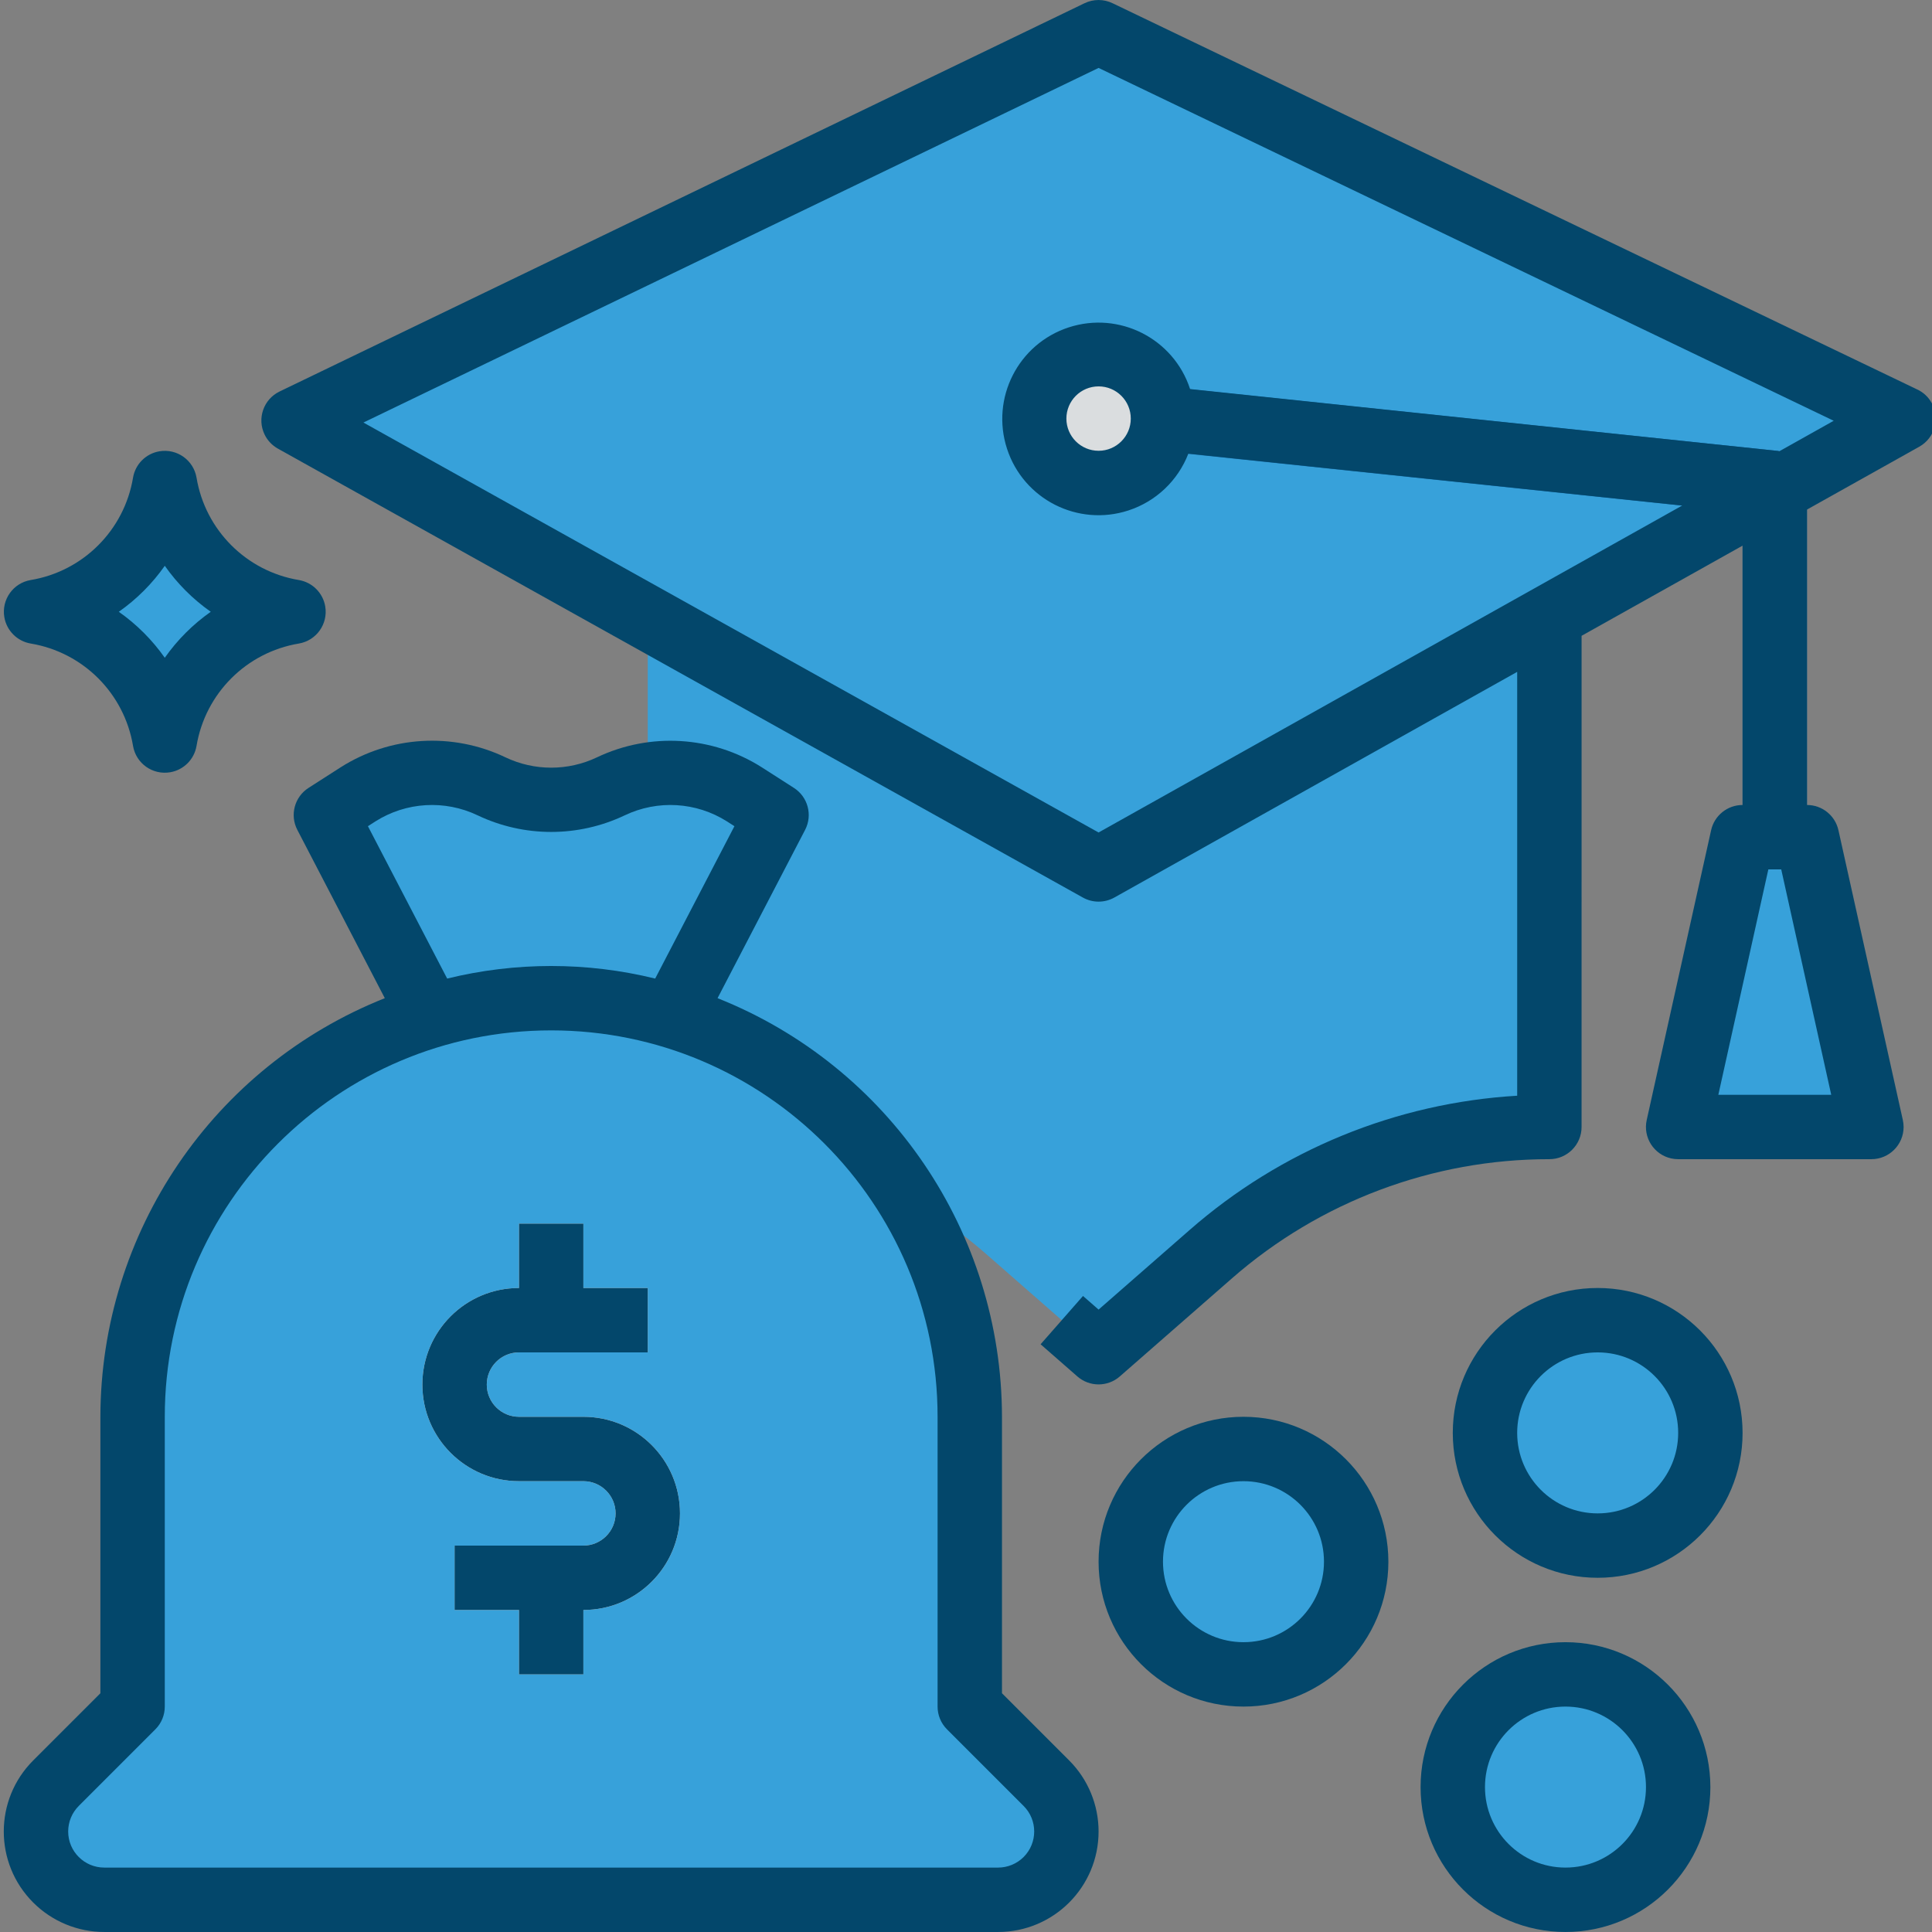 <?xml version="1.0" encoding="utf-8"?>
<!-- Generator: Adobe Illustrator 16.0.0, SVG Export Plug-In . SVG Version: 6.00 Build 0)  -->
<!DOCTYPE svg PUBLIC "-//W3C//DTD SVG 1.1//EN" "http://www.w3.org/Graphics/SVG/1.1/DTD/svg11.dtd">
<svg version="1.1" id="Layer_1" xmlns:svgjs="http://svgjs.com/svgjs"
	 xmlns="http://www.w3.org/2000/svg" xmlns:xlink="http://www.w3.org/1999/xlink" x="0px" y="0px" width="512px" height="512px"
	 viewBox="0 0 512 512" enable-background="new 0 0 512 512" xml:space="preserve">
<rect x="0" y="0" width="512" height="512" fill="#808080" stroke="none"/>
<g>
	<g>
		<g>
			<g id="filled_outline_33_">
				<path fill="#37A1DA" d="M171.668,162.129v136.534c33.008,0,64.888,11.98,89.729,33.715l29.738,26.019l29.739-26.019
					c24.841-21.734,56.721-33.715,89.728-33.715V162.129H171.668z"/>
				<circle fill="#37A1DA" cx="329.535" cy="413.863" r="29.867"/>
				<circle fill="#37A1DA" cx="414.868" cy="473.595" r="29.867"/>
				<path fill="#37A1DA" d="M43.669,196.262L43.669,196.262C40.75,178.76,27.037,165.048,9.535,162.13l0,0
					c17.502-2.918,31.215-16.631,34.134-34.133l0,0c2.918,17.502,16.631,31.215,34.133,34.133l0,0
					C60.3,165.048,46.587,178.76,43.669,196.262z"/>
				<polygon fill="#37A1DA" points="291.135,8.529 77.802,111.432 291.135,230.396 504.469,110.929 				"/>
				<path fill="#126099" d="M478.869,221.862h-17.067v-86.187l-165.691-17.374l1.783-16.973l173.295,18.177
					c4.377,0.443,7.705,4.139,7.68,8.533L478.869,221.862L478.869,221.862z"/>
				<polygon fill="#37A1DA" points="461.802,221.862 444.736,298.663 495.935,298.663 478.869,221.862 				"/>
				<circle fill="#37A1DA" cx="423.402" cy="379.729" r="29.867"/>
				<path fill="#37A1DA" d="M277.303,472.564l-20.301-20.302v-76.8c-0.009-48.931-32.068-92.075-78.917-106.198l27.717-53.29
					l-8.533-5.479c-10.641-6.768-24.021-7.569-35.396-2.116c-9.984,4.77-21.589,4.77-31.573,0
					c-11.384-5.462-24.78-4.659-35.431,2.116l-8.533,5.479l27.717,53.29c-46.849,14.123-78.908,57.268-78.917,106.198v76.8
					l-20.301,20.302c-7.066,7.065-7.075,18.525,0,25.6c3.396,3.388,7.995,5.299,12.8,5.299h236.868c9.992,0,18.1-8.098,18.1-18.099
					C282.611,480.559,280.699,475.96,277.303,472.564z"/>
				<path fill="#FFFFFF" d="M154.603,375.464h-17.067c-4.71,0-8.533-3.823-8.533-8.533c0-4.711,3.823-8.533,8.533-8.533h34.133
					V341.33h-17.066v-17.067h-17.067v17.067c-14.14,0-25.6,11.461-25.6,25.601s11.46,25.6,25.6,25.6h17.067
					c4.71,0,8.533,3.823,8.533,8.533s-3.823,8.533-8.533,8.533h-34.134v17.067h17.067v17.066h17.067v-17.066
					c14.14,0,25.6-11.461,25.6-25.601C180.202,386.923,168.742,375.464,154.603,375.464z"/>
				<circle fill="#DADDDF" cx="291.135" cy="110.929" r="17.067"/>
				<path fill="#03476B" d="M329.535,375.464c-21.205,0-38.4,17.194-38.4,38.399c0,21.206,17.195,38.4,38.4,38.4
					c21.206,0,38.4-17.194,38.4-38.4C367.91,392.658,350.733,375.48,329.535,375.464z M329.535,435.196
					c-11.776,0-21.333-9.558-21.333-21.333c0-11.776,9.558-21.333,21.333-21.333s21.333,9.549,21.333,21.333
					C350.868,425.648,341.321,435.196,329.535,435.196z"/>
				<path fill="#03476B" d="M414.868,435.196c-21.205,0-38.399,17.195-38.399,38.4c0,21.206,17.194,38.4,38.399,38.4
					c21.206,0,38.4-17.194,38.4-38.4C453.242,452.391,436.066,435.214,414.868,435.196z M414.868,494.929
					c-11.776,0-21.333-9.558-21.333-21.333s9.558-21.333,21.333-21.333c11.776,0,21.333,9.549,21.333,21.333
					S426.654,494.929,414.868,494.929z"/>
				<path fill="#03476B" d="M8.136,170.543c13.909,2.321,24.798,13.218,27.119,27.128c0.785,4.65,5.188,7.773,9.839,6.988
					c3.584-0.605,6.383-3.413,6.988-6.988c2.321-13.91,13.21-24.807,27.12-27.128c4.65-0.785,7.773-5.188,6.988-9.839
					c-0.605-3.584-3.414-6.384-6.988-6.989c-13.91-2.32-24.799-13.218-27.12-27.127c-0.785-4.651-5.188-7.774-9.839-6.989
					c-3.584,0.605-6.383,3.414-6.988,6.989c-2.321,13.909-13.21,24.807-27.119,27.127c-4.651,0.785-7.774,5.188-6.989,9.84
					C1.753,167.13,4.561,169.937,8.136,170.543z M43.669,149.943c3.328,4.736,7.449,8.857,12.185,12.186
					c-4.736,3.328-8.856,7.45-12.185,12.186c-3.328-4.736-7.45-8.857-12.186-12.186C36.219,158.801,40.341,154.679,43.669,149.943z"
					/>
				<path fill="#03476B" d="M508.164,103.249L294.83,0.849c-2.338-1.127-5.069-1.127-7.407,0L74.09,103.753
					c-4.241,2.048-6.024,7.15-3.977,11.392c0.76,1.579,1.997,2.885,3.533,3.746L286.98,237.863c2.586,1.441,5.734,1.441,8.32,0
					l106.769-59.811v112.324c-32.085,1.896-62.635,14.413-86.818,35.594l-24.115,21.086l-4.13-3.609l-11.238,12.8l9.754,8.532
					c3.217,2.808,8.012,2.808,11.229,0l29.738-26.01c23.287-20.369,53.18-31.59,84.113-31.573c4.71,0,8.533-3.823,8.533-8.533
					V168.495l42.666-23.894v68.728c-4.002,0-7.467,2.773-8.337,6.682l-17.067,76.801c-1.023,4.599,1.877,9.155,6.477,10.18
					c0.614,0.137,1.237,0.205,1.86,0.205h51.2c4.71,0,8.533-3.814,8.541-8.525c0-0.623-0.067-1.246-0.205-1.859l-17.066-76.801
					c-0.87-3.908-4.335-6.689-8.338-6.682v-78.285l29.765-16.665c4.113-2.305,5.581-7.501,3.277-11.614
					c-0.854-1.536-2.168-2.765-3.747-3.525v0.01H508.164z M485.294,290.13h-29.917l13.252-59.733h3.414L485.294,290.13z
					 M471.522,119.599c-0.103,0-0.188-0.076-0.299-0.094l-155.835-16.401c-4.37-13.397-18.773-20.71-32.171-16.342
					c-13.397,4.37-20.71,18.773-16.342,32.171c4.369,13.397,18.773,20.71,32.171,16.342c7.288-2.381,13.116-7.901,15.881-15.054
					l130.884,13.748l-154.676,86.647L96.311,111.978l194.824-93.978l194.816,93.508L471.522,119.599z M299.669,110.929
					c0,4.71-3.822,8.533-8.533,8.533c-4.71,0-8.533-3.823-8.533-8.533s3.823-8.533,8.533-8.533
					C295.847,102.396,299.669,106.21,299.669,110.929z"/>
				<path fill="#03476B" d="M423.402,341.33c-21.205,0-38.399,17.194-38.399,38.4c0,21.205,17.194,38.4,38.399,38.4
					c21.206,0,38.4-17.195,38.4-38.4C461.777,358.524,444.599,341.346,423.402,341.33z M423.402,401.063
					c-11.776,0-21.333-9.558-21.333-21.333c0-11.776,9.558-21.333,21.333-21.333c11.776,0,21.333,9.548,21.333,21.333
					C444.735,391.514,435.187,401.063,423.402,401.063z"/>
				<path fill="#03476B" d="M265.536,448.729v-73.267c-0.077-48.914-29.927-92.852-75.376-110.935l23.211-44.62
					c2.022-3.908,0.734-8.713-2.961-11.094l-8.533-5.47c-13.141-8.337-29.653-9.326-43.699-2.628c-7.654,3.635-16.546,3.635-24.2,0
					c-14.045-6.716-30.558-5.726-43.699,2.628l-8.533,5.47c-3.694,2.381-4.983,7.186-2.961,11.094l23.193,44.62
					C56.53,282.611,26.68,326.549,26.603,375.463v73.267L8.802,466.531c-10.402,10.402-10.402,27.264,0,37.666
					c4.991,4.991,11.767,7.799,18.833,7.799h236.868c14.711,0,26.632-11.921,26.632-26.632c0-7.066-2.807-13.842-7.799-18.833
					L265.536,448.729z M97.506,218.952l1.979-1.271c8.149-5.162,18.38-5.769,27.085-1.612c12.339,5.871,26.658,5.871,38.997,0
					c8.704-4.156,18.936-3.55,27.085,1.612l1.979,1.271l-21.001,40.38c-18.107-4.445-37.018-4.445-55.125,0L97.506,218.952z
					 M264.503,494.929H27.635c-5.282,0-9.566-4.283-9.566-9.565c0-2.543,1.007-4.976,2.808-6.775l20.301-20.302
					c1.596-1.595,2.492-3.763,2.492-6.024v-76.8c0-56.551,45.85-102.4,102.399-102.4s102.4,45.851,102.4,102.401v76.8
					c0,2.262,0.896,4.438,2.5,6.033l20.301,20.301c3.738,3.738,3.738,9.788,0.009,13.526
					C269.478,493.923,267.046,494.929,264.503,494.929z"/>
				<path fill="#03476B" d="M154.603,375.464h-17.067c-4.71,0-8.533-3.823-8.533-8.533c0-4.711,3.823-8.533,8.533-8.533h34.133
					V341.33h-17.066v-17.067h-17.067v17.067c-14.14,0-25.6,11.461-25.6,25.601s11.46,25.6,25.6,25.6h17.067
					c4.71,0,8.533,3.823,8.533,8.533s-3.823,8.533-8.533,8.533h-34.134v17.067h17.067v17.066h17.067v-17.066
					c14.14,0,25.6-11.461,25.6-25.601C180.202,386.923,168.742,375.464,154.603,375.464z"/>
			</g>
		</g>
	</g>
</g>
</svg>
